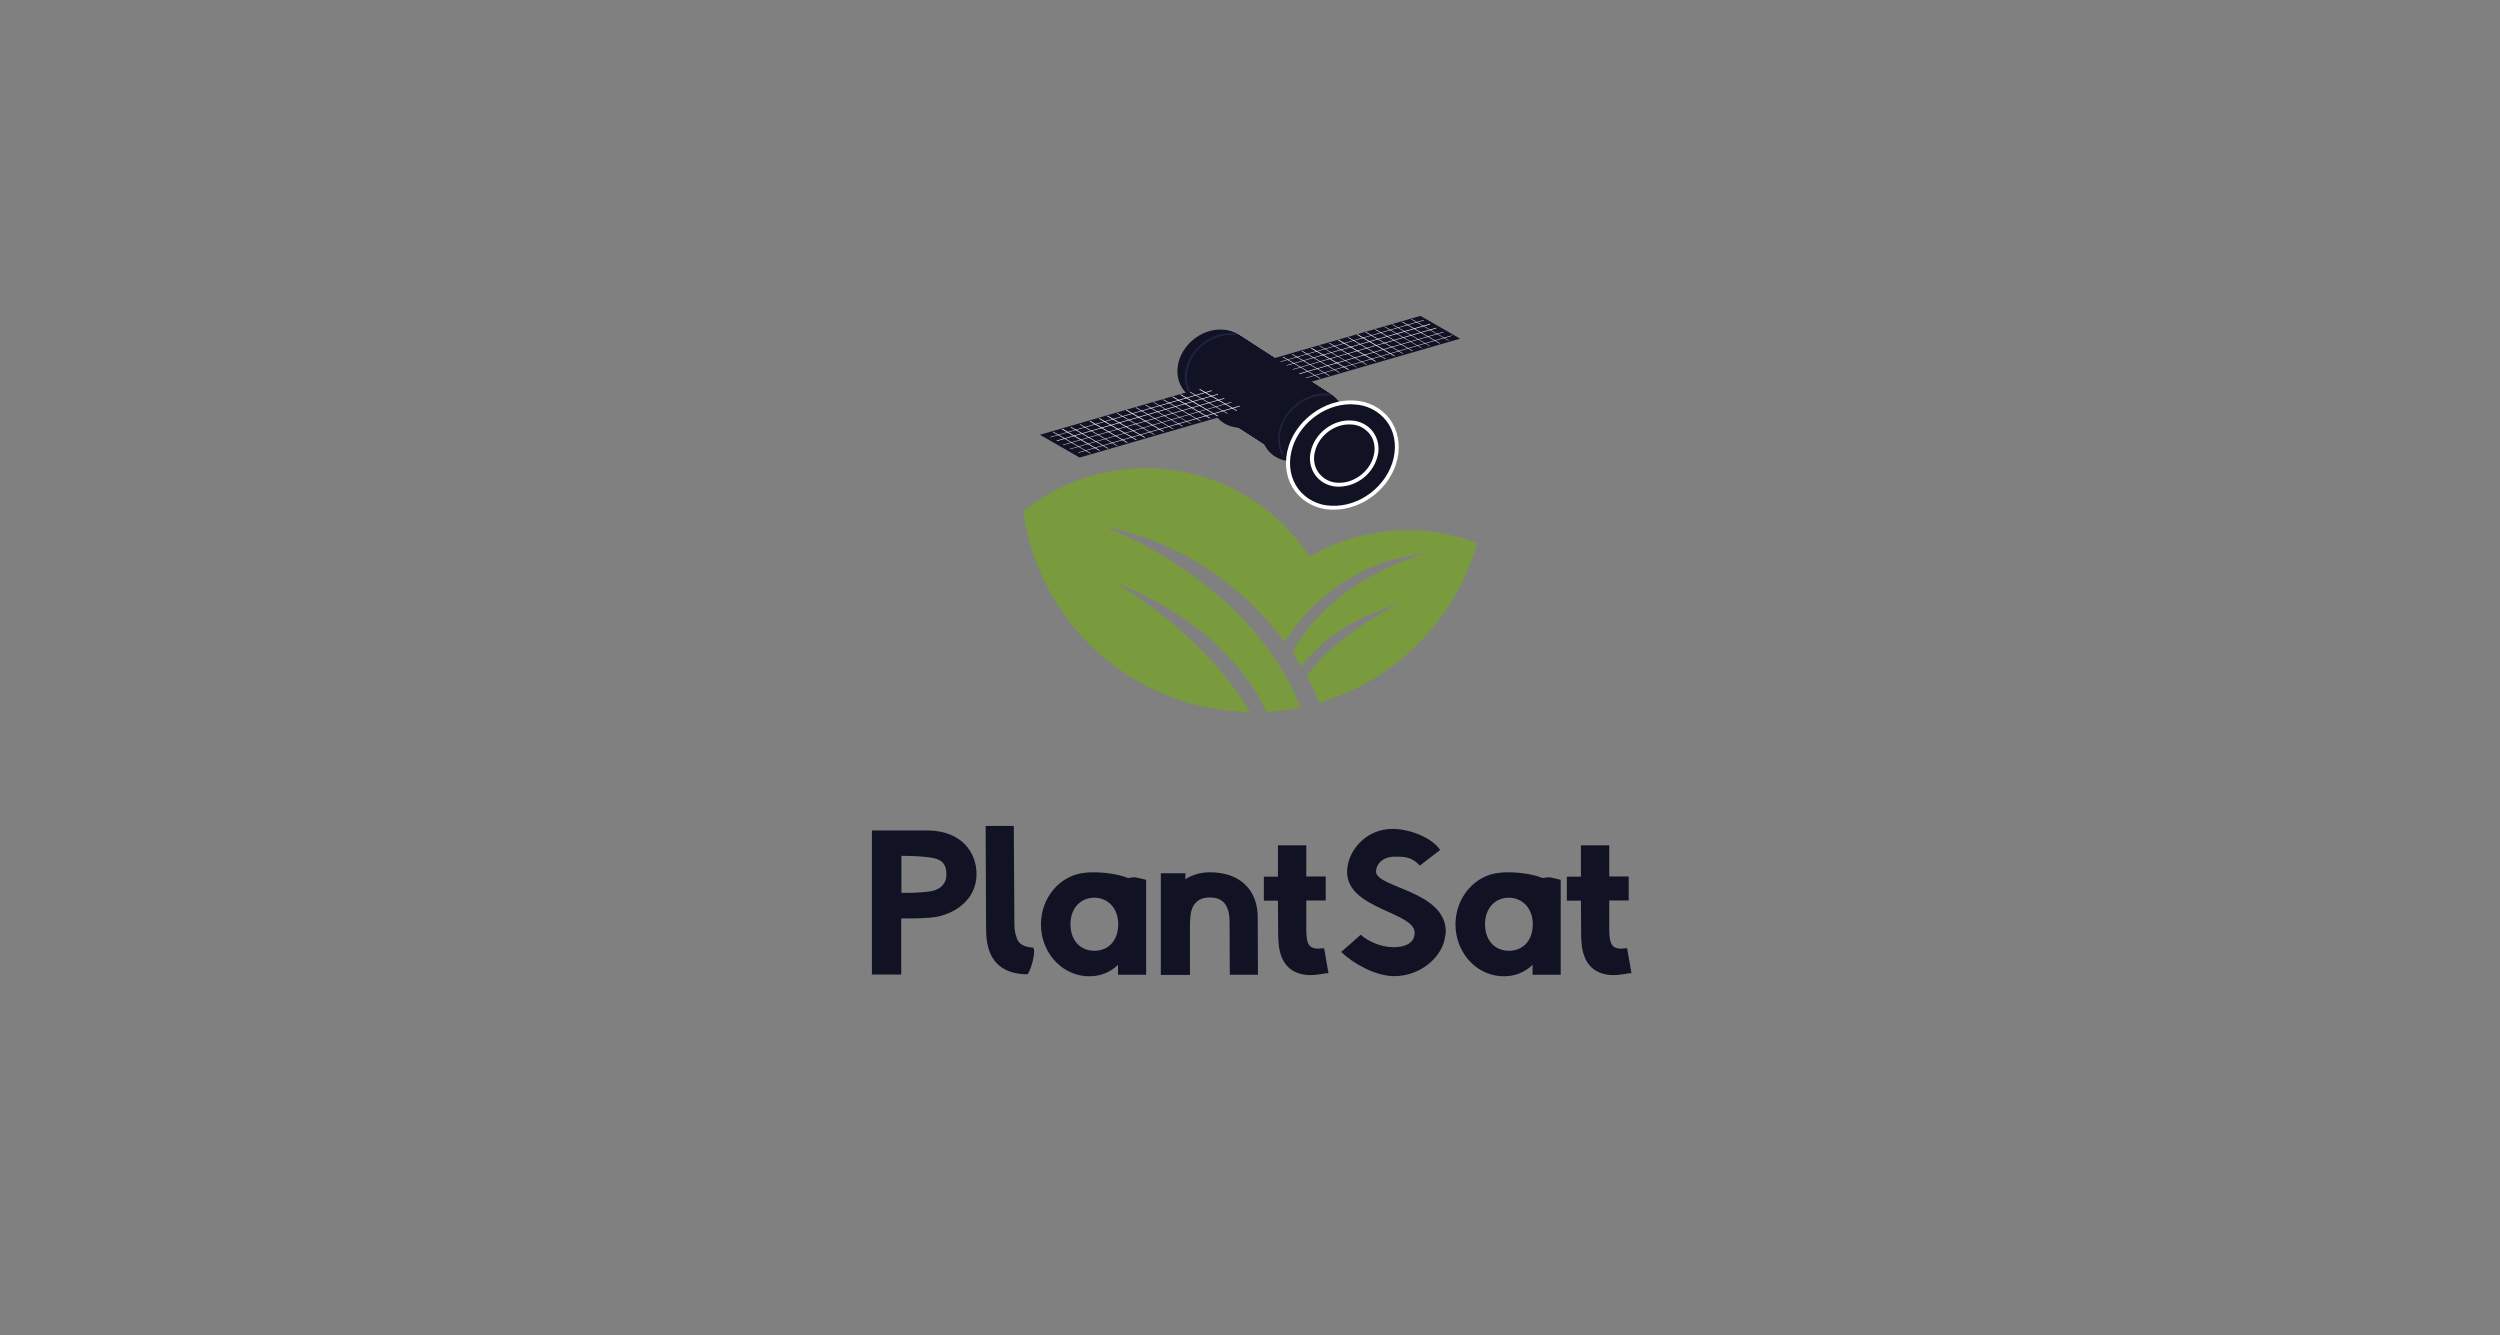 <?xml version="1.0" encoding="utf-8"?>
<!-- Generator: Adobe Illustrator 24.3.0, SVG Export Plug-In . SVG Version: 6.00 Build 0)  -->
<svg version="1.1" id="Layer_1" xmlns="http://www.w3.org/2000/svg" xmlns:xlink="http://www.w3.org/1999/xlink" x="0px" y="0px"
	 viewBox="0 0 1261.6 673.8" style="enable-background:new 0 0 1261.6 673.8;" xml:space="preserve">
<rect x="0" y="0" width="1261.6" height="673.8" fill="#808080" stroke="none"/>
<style type="text/css">
	.st0{fill:#799B3D;}
	.st1{fill:#111224;}
	.st2{fill:#FFFFFF;}
	.st3{fill:#1E233F;}
	.st4{enable-background:new    ;}
</style>
<path class="st0" d="M657.1,356.6l-0.3,0.1L657.1,356.6z"/>
<path class="st0" d="M710.3,267.6c-17.4,0-34.5,4.6-49.5,13.3c-30-45.7-91.3-58.4-136.9-28.4c-2.6,1.7-5.1,3.5-7.5,5.4
	c7.8,57.5,56.5,100.6,114.5,101.4c-24.8-41.3-69-65.7-69-65.7c61.3,23.7,76.9,65,77.1,65.6c5.8-0.3,11.6-1,17.3-2.2
	c-25.3-64.8-99.7-91.5-99.7-91.5c45.9,9,75.3,36.4,91.8,58.4c6.5-11.1,29.4-40.6,71.1-44.6c0,0-47.3,11.9-67.2,50.1
	c1.7,2.4,3.2,4.8,4.5,7c5.7-7.9,20.2-23.5,49.5-31.6c0,0-28.6,12.4-46.8,36.2c4.5,8,6.3,13.4,5.9,13.7c38.8-11.3,69-41.8,80-80.6
	C734.1,269.7,722.2,267.5,710.3,267.6z"/>
<polygon class="st1" points="651.8,195.5 736.8,170.9 716.8,159.4 631.8,184 "/>
<path class="st2" d="M651.2,193.1c-0.1,0-0.1-0.1-0.1-0.1c0-0.1,0.1-0.1,0.1-0.1l81.3-23.6c0.1,0,0.1,0,0.2,0.1c0,0.1,0,0.1-0.1,0.1
	c0,0,0,0,0,0L651.2,193.1L651.2,193.1z"/>
<path class="st2" d="M647,191.3c-0.1,0-0.1,0-0.1-0.1c0-0.1,0-0.1,0-0.2c0,0,0.1,0,0.1,0l81.3-23.5c0.1,0,0.1,0,0.2,0.1
	c0,0.1,0,0.1-0.1,0.1c0,0,0,0,0,0L647,191.3L647,191.3z"/>
<path class="st2" d="M643.5,189.1c-0.1,0-0.1,0-0.1-0.1c0-0.1,0-0.1,0.1-0.1c0,0,0,0,0,0l81.3-23.5c0.1,0,0.1,0,0.1,0.1c0,0,0,0,0,0
	c0,0.1,0,0.1-0.1,0.2c0,0,0,0,0,0L643.5,189.1L643.5,189.1z"/>
<path class="st2" d="M640.3,187.1c-0.1,0-0.1,0-0.1-0.1c0-0.1,0-0.1,0.1-0.1c0,0,0,0,0,0l81.3-23.5c0.1,0,0.1,0,0.2,0.1
	c0,0.1,0,0.1-0.1,0.2L640.3,187.1L640.3,187.1z"/>
<path class="st2" d="M637.1,185.3c-0.1,0-0.1,0-0.1-0.1c0-0.1,0-0.1,0.1-0.1c0,0,0,0,0,0l81.3-23.6c0.1,0,0.1,0,0.2,0.1
	c0,0.1,0,0.1-0.1,0.1c0,0,0,0,0,0L637.1,185.3L637.1,185.3z"/>
<path class="st2" d="M731.1,172C731.1,172,731.1,172,731.1,172l-18.8-10.8c-0.1,0-0.1-0.1,0-0.2c0,0,0.1,0,0.1,0l18.7,10.8
	c0.1,0,0.1,0.1,0,0.2C731.2,172,731.2,172,731.1,172z"/>
<path class="st2" d="M726.5,173.4L726.5,173.4l-18.8-10.8c-0.1,0-0.1-0.1,0-0.2c0-0.1,0.1-0.1,0.2,0l18.7,10.8
	C726.6,173.2,726.6,173.3,726.5,173.4C726.5,173.3,726.5,173.3,726.5,173.4C726.5,173.4,726.5,173.4,726.5,173.4z"/>
<path class="st2" d="M721.5,174.7L721.5,174.7l-18.8-10.8c-0.1,0-0.1-0.1,0-0.2c0,0,0.1,0,0.1,0l18.7,10.8
	C721.6,174.5,721.6,174.6,721.5,174.7C721.6,174.7,721.5,174.7,721.5,174.7z"/>
<path class="st2" d="M717.5,175.8L717.5,175.8L698.7,165c-0.1,0-0.1-0.1,0-0.2c0,0,0.1,0,0.1,0l18.7,10.8c0.1,0,0.1,0.1,0,0.2
	C717.6,175.8,717.5,175.8,717.5,175.8z"/>
<path class="st2" d="M712.8,177.2L712.8,177.2L694,166.4c0,0,0-0.1,0-0.2c0.1,0,0.1,0,0.2,0l18.7,10.8
	C712.9,177,712.9,177.1,712.8,177.2C712.9,177.2,712.9,177.2,712.8,177.2C712.9,177.2,712.8,177.2,712.8,177.2z"/>
<path class="st2" d="M707.9,178.5L707.9,178.5l-18.8-10.8c0,0,0-0.1,0-0.2c0,0,0.1,0,0.2,0l18.7,10.8
	C708,178.4,708,178.5,707.9,178.5C707.9,178.5,707.9,178.5,707.9,178.5z"/>
<path class="st2" d="M703.7,179.8C703.7,179.8,703.7,179.8,703.7,179.8L684.9,169c-0.1,0-0.1-0.1-0.1-0.2c0-0.1,0.1-0.1,0.2-0.1
	c0,0,0,0,0.1,0l18.7,10.8C703.8,179.6,703.8,179.7,703.7,179.8C703.8,179.7,703.8,179.7,703.7,179.8
	C703.8,179.7,703.7,179.8,703.7,179.8z"/>
<path class="st2" d="M699.1,181.2L699.1,181.2l-18.8-10.8c0,0,0-0.1,0-0.2c0.1,0,0.1,0,0.2,0l18.7,10.8c0,0,0,0.1,0,0.2c0,0,0,0,0,0
	C699.1,181.2,699.1,181.2,699.1,181.2z"/>
<path class="st2" d="M694.1,182.5L694.1,182.5l-18.8-10.8c-0.1,0-0.1-0.1,0-0.2c0-0.1,0.1-0.1,0.2-0.1l18.7,10.8
	c0.1,0,0.1,0.1,0,0.2C694.2,182.5,694.2,182.5,694.1,182.5z"/>
<path class="st2" d="M689.6,184.1L689.6,184.1l-18.8-10.8c0,0,0-0.1,0-0.2c0,0,0.1,0,0.2,0c0,0,0,0,0,0l18.7,10.8c0,0,0,0.1,0,0.2
	c0,0,0,0,0,0C689.7,184.1,689.6,184.1,689.6,184.1z"/>
<path class="st2" d="M684.6,185.4L684.6,185.4l-18.8-10.8c-0.1,0-0.1-0.1,0-0.2c0,0,0.1,0,0.1,0l18.7,10.8
	C684.7,185.3,684.7,185.3,684.6,185.4C684.7,185.4,684.7,185.4,684.6,185.4z"/>
<path class="st2" d="M680.5,186.7L680.5,186.7l-18.8-10.8c0,0,0-0.1,0-0.2c0-0.1,0.1-0.1,0.2-0.1c0,0,0,0,0,0l18.7,10.8
	c0,0,0,0.1,0,0.2C680.6,186.7,680.5,186.7,680.5,186.7z"/>
<path class="st2" d="M675.8,188.1L675.8,188.1L657,177.3c0,0,0-0.1,0-0.2c0,0,0,0,0,0c0,0,0.1,0,0.2,0l18.7,10.8
	C675.9,188,675.9,188,675.8,188.1C675.9,188.1,675.9,188.1,675.8,188.1C675.9,188.1,675.8,188.1,675.8,188.1z"/>
<path class="st2" d="M670.8,189.7L670.8,189.7L652,178.9c0,0,0-0.1,0-0.2c0,0,0,0,0,0c0,0,0.1,0,0.2,0l18.7,10.8
	C670.9,189.6,670.9,189.7,670.8,189.7C670.9,189.7,670.9,189.7,670.8,189.7C670.9,189.7,670.9,189.7,670.8,189.7z"/>
<path class="st2" d="M666.2,191.1L666.2,191.1l-18.8-10.8c-0.1,0-0.1-0.1,0-0.2c0-0.1,0.1-0.1,0.2,0l18.7,10.8
	C666.3,191,666.3,191,666.2,191.1C666.2,191.1,666.2,191.1,666.2,191.1z"/>
<ellipse transform="matrix(0.775 -0.632 0.632 0.775 13.066 465.577)" class="st1" cx="659.7" cy="214.5" rx="19.9" ry="17"/>
<ellipse transform="matrix(0.775 -0.632 0.632 0.775 13.152 465.214)" class="st1" cx="659.3" cy="214.2" rx="19.9" ry="17"/>
<ellipse transform="matrix(0.774 -0.633 0.633 0.774 12.299 463.409)" class="st1" cx="655.2" cy="214.5" rx="19.8" ry="16.9"/>
<ellipse transform="matrix(0.775 -0.632 0.632 0.775 13.32 464.492)" class="st1" cx="658.3" cy="213.6" rx="19.9" ry="17"/>
<ellipse transform="matrix(0.775 -0.632 0.632 0.775 13.402 464.132)" class="st1" cx="657.9" cy="213.3" rx="19.9" ry="17"/>
<ellipse transform="matrix(0.775 -0.632 0.632 0.775 13.487 463.769)" class="st1" cx="657.4" cy="213" rx="19.9" ry="17"/>
<ellipse transform="matrix(0.775 -0.632 0.632 0.775 13.576 463.407)" class="st1" cx="656.9" cy="212.7" rx="19.9" ry="17"/>
<ellipse transform="matrix(0.775 -0.632 0.632 0.775 13.662 463.045)" class="st1" cx="656.5" cy="212.4" rx="19.9" ry="17"/>
<ellipse transform="matrix(0.775 -0.632 0.632 0.775 13.741 462.678)" class="st1" cx="656" cy="212.1" rx="19.9" ry="17"/>
<ellipse transform="matrix(0.775 -0.632 0.632 0.775 13.829 462.322)" class="st1" cx="655.6" cy="211.8" rx="19.9" ry="17"/>
<ellipse transform="matrix(0.775 -0.632 0.632 0.775 13.909 461.956)" class="st1" cx="655.1" cy="211.5" rx="19.9" ry="17"/>
<ellipse transform="matrix(0.775 -0.632 0.632 0.775 13.997 461.599)" class="st1" cx="654.6" cy="211.2" rx="19.9" ry="17"/>
<ellipse transform="matrix(0.775 -0.632 0.632 0.775 14.083 461.231)" class="st1" cx="654.1" cy="210.9" rx="19.9" ry="17"/>
<ellipse transform="matrix(0.775 -0.632 0.632 0.775 14.171 460.875)" class="st1" cx="653.7" cy="210.6" rx="19.9" ry="17"/>
<ellipse transform="matrix(0.775 -0.632 0.632 0.775 14.251 460.509)" class="st1" cx="653.2" cy="210.3" rx="19.9" ry="17"/>
<ellipse transform="matrix(0.775 -0.632 0.632 0.775 14.339 460.152)" class="st1" cx="652.8" cy="210" rx="19.9" ry="17"/>
<ellipse transform="matrix(0.775 -0.632 0.632 0.775 14.419 459.786)" class="st1" cx="652.3" cy="209.7" rx="19.9" ry="17"/>
<ellipse transform="matrix(0.775 -0.632 0.632 0.775 14.507 459.43)" class="st1" cx="651.8" cy="209.4" rx="19.9" ry="17"/>
<ellipse transform="matrix(0.775 -0.632 0.632 0.775 14.593 459.061)" class="st1" cx="651.4" cy="209.1" rx="19.9" ry="17"/>
<ellipse transform="matrix(0.775 -0.632 0.632 0.775 14.681 458.705)" class="st1" cx="650.9" cy="208.8" rx="19.9" ry="17"/>
<ellipse transform="matrix(0.775 -0.632 0.632 0.775 14.76 458.339)" class="st1" cx="650.4" cy="208.5" rx="19.9" ry="17"/>
<ellipse transform="matrix(0.775 -0.632 0.632 0.775 14.848 457.982)" class="st1" cx="650" cy="208.2" rx="19.9" ry="17"/>
<ellipse transform="matrix(0.775 -0.632 0.632 0.775 14.928 457.616)" class="st1" cx="649.5" cy="207.9" rx="19.9" ry="17"/>
<ellipse transform="matrix(0.775 -0.632 0.632 0.775 15.016 457.26)" class="st1" cx="649" cy="207.6" rx="19.9" ry="17"/>
<ellipse transform="matrix(0.775 -0.632 0.632 0.775 15.102 456.891)" class="st1" cx="648.6" cy="207.3" rx="19.9" ry="17"/>
<ellipse transform="matrix(0.775 -0.632 0.632 0.775 15.19 456.535)" class="st1" cx="648.1" cy="207" rx="19.9" ry="17"/>
<ellipse transform="matrix(0.775 -0.632 0.632 0.775 15.27 456.169)" class="st1" cx="647.6" cy="206.7" rx="19.9" ry="17"/>
<ellipse transform="matrix(0.775 -0.632 0.632 0.775 15.358 455.812)" class="st1" cx="647.2" cy="206.4" rx="19.9" ry="17"/>
<ellipse transform="matrix(0.775 -0.632 0.632 0.775 15.438 455.446)" class="st1" cx="646.7" cy="206.1" rx="19.9" ry="17"/>
<ellipse transform="matrix(0.775 -0.632 0.632 0.775 15.526 455.09)" class="st1" cx="646.3" cy="205.8" rx="19.9" ry="17"/>
<ellipse transform="matrix(0.775 -0.632 0.632 0.775 15.612 454.721)" class="st1" cx="645.8" cy="205.5" rx="19.9" ry="17"/>
<ellipse transform="matrix(0.775 -0.632 0.632 0.775 15.7 454.365)" class="st1" cx="645.3" cy="205.2" rx="19.9" ry="17"/>
<ellipse transform="matrix(0.775 -0.632 0.632 0.775 15.78 453.999)" class="st1" cx="644.9" cy="204.9" rx="19.9" ry="17"/>
<ellipse transform="matrix(0.775 -0.632 0.632 0.775 15.867 453.642)" class="st1" cx="644.4" cy="204.6" rx="19.9" ry="17"/>
<ellipse transform="matrix(0.775 -0.632 0.632 0.775 15.947 453.276)" class="st1" cx="643.9" cy="204.3" rx="19.9" ry="17"/>
<ellipse transform="matrix(0.775 -0.632 0.632 0.775 16.035 452.92)" class="st1" cx="643.5" cy="204" rx="19.9" ry="17"/>
<ellipse transform="matrix(0.775 -0.632 0.632 0.775 16.121 452.551)" class="st1" cx="643" cy="203.7" rx="19.9" ry="17"/>
<ellipse transform="matrix(0.775 -0.632 0.632 0.775 16.209 452.195)" class="st1" cx="642.5" cy="203.4" rx="19.9" ry="17"/>
<ellipse transform="matrix(0.775 -0.632 0.632 0.775 16.289 451.829)" class="st1" cx="642.1" cy="203.1" rx="19.9" ry="17"/>
<ellipse transform="matrix(0.775 -0.632 0.632 0.775 16.377 451.473)" class="st1" cx="641.6" cy="202.8" rx="19.9" ry="17"/>
<ellipse transform="matrix(0.775 -0.632 0.632 0.775 16.457 451.106)" class="st1" cx="641.1" cy="202.5" rx="19.9" ry="17"/>
<ellipse transform="matrix(0.775 -0.632 0.632 0.775 16.542 450.744)" class="st1" cx="640.7" cy="202.2" rx="19.9" ry="17"/>
<ellipse transform="matrix(0.775 -0.632 0.632 0.775 16.631 450.382)" class="st1" cx="640.2" cy="201.9" rx="19.9" ry="17"/>
<ellipse transform="matrix(0.775 -0.632 0.632 0.775 16.716 450.019)" class="st1" cx="639.7" cy="201.6" rx="19.9" ry="17"/>
<ellipse transform="matrix(0.775 -0.632 0.632 0.775 16.799 449.659)" class="st1" cx="639.3" cy="201.3" rx="19.9" ry="17"/>
<ellipse transform="matrix(0.775 -0.632 0.632 0.775 16.884 449.296)" class="st1" cx="638.8" cy="201" rx="19.9" ry="17"/>
<ellipse transform="matrix(0.775 -0.632 0.632 0.775 16.966 448.937)" class="st1" cx="638.3" cy="200.7" rx="19.9" ry="17"/>
<ellipse transform="matrix(0.775 -0.632 0.632 0.775 17.052 448.574)" class="st1" cx="637.9" cy="200.4" rx="19.9" ry="17"/>
<ellipse transform="matrix(0.775 -0.632 0.632 0.775 17.14 448.212)" class="st1" cx="637.4" cy="200.1" rx="19.9" ry="17"/>
<ellipse transform="matrix(0.775 -0.632 0.632 0.775 17.226 447.849)" class="st1" cx="636.9" cy="199.8" rx="19.9" ry="17"/>
<ellipse transform="matrix(0.775 -0.632 0.632 0.775 17.308 447.489)" class="st1" cx="636.5" cy="199.5" rx="19.9" ry="17"/>
<ellipse transform="matrix(0.775 -0.632 0.632 0.775 17.394 447.127)" class="st1" cx="636" cy="199.2" rx="19.9" ry="17"/>
<ellipse transform="matrix(0.775 -0.632 0.632 0.775 17.476 446.767)" class="st1" cx="635.6" cy="198.9" rx="19.9" ry="17"/>
<ellipse transform="matrix(0.775 -0.632 0.632 0.775 17.561 446.404)" class="st1" cx="635.1" cy="198.6" rx="19.9" ry="17"/>
<ellipse transform="matrix(0.775 -0.632 0.632 0.775 17.65 446.042)" class="st1" cx="634.6" cy="198.3" rx="19.9" ry="17"/>
<ellipse transform="matrix(0.775 -0.632 0.632 0.775 17.735 445.679)" class="st1" cx="634.2" cy="198" rx="19.9" ry="17"/>
<ellipse transform="matrix(0.775 -0.632 0.632 0.775 17.818 445.319)" class="st1" cx="633.7" cy="197.7" rx="19.9" ry="17"/>
<ellipse transform="matrix(0.775 -0.632 0.632 0.775 17.903 444.957)" class="st1" cx="633.2" cy="197.4" rx="19.9" ry="17"/>
<ellipse transform="matrix(0.774 -0.633 0.633 0.774 17.074 443.224)" class="st1" cx="629.4" cy="197.7" rx="19.8" ry="16.9"/>
<ellipse transform="matrix(0.775 -0.632 0.632 0.775 18.067 444.24)" class="st1" cx="632.3" cy="196.8" rx="19.9" ry="17"/>
<ellipse transform="matrix(0.775 -0.632 0.632 0.775 18.156 443.878)" class="st1" cx="631.8" cy="196.5" rx="19.9" ry="17"/>
<ellipse transform="matrix(0.775 -0.632 0.632 0.775 18.242 443.515)" class="st1" cx="631.4" cy="196.2" rx="19.9" ry="17"/>
<ellipse transform="matrix(0.775 -0.632 0.632 0.775 18.324 443.155)" class="st1" cx="630.9" cy="195.9" rx="19.9" ry="17"/>
<ellipse transform="matrix(0.775 -0.632 0.632 0.775 18.409 442.793)" class="st1" cx="630.4" cy="195.6" rx="19.9" ry="17"/>
<ellipse transform="matrix(0.775 -0.632 0.632 0.775 18.491 442.433)" class="st1" cx="630" cy="195.3" rx="19.9" ry="17"/>
<ellipse transform="matrix(0.775 -0.632 0.632 0.775 18.577 442.07)" class="st1" cx="629.5" cy="195" rx="19.9" ry="17"/>
<ellipse transform="matrix(0.775 -0.632 0.632 0.775 18.666 441.708)" class="st1" cx="629" cy="194.7" rx="19.9" ry="17"/>
<ellipse transform="matrix(0.775 -0.632 0.632 0.775 18.751 441.345)" class="st1" cx="628.6" cy="194.4" rx="19.9" ry="17"/>
<ellipse transform="matrix(0.775 -0.632 0.632 0.775 18.833 440.985)" class="st1" cx="628.1" cy="194.1" rx="19.9" ry="17"/>
<ellipse transform="matrix(0.775 -0.632 0.632 0.775 18.919 440.623)" class="st1" cx="627.7" cy="193.8" rx="19.9" ry="17"/>
<ellipse transform="matrix(0.775 -0.632 0.632 0.775 19.001 440.263)" class="st1" cx="627.2" cy="193.5" rx="19.9" ry="17"/>
<ellipse transform="matrix(0.774 -0.633 0.633 0.774 18.181 438.545)" class="st1" cx="623.4" cy="193.8" rx="19.8" ry="16.9"/>
<ellipse transform="matrix(0.775 -0.632 0.632 0.775 19.173 439.532)" class="st1" cx="626.2" cy="192.9" rx="19.9" ry="17"/>
<ellipse transform="matrix(0.775 -0.632 0.632 0.775 19.261 439.175)" class="st1" cx="625.8" cy="192.6" rx="19.9" ry="17"/>
<ellipse transform="matrix(0.775 -0.632 0.632 0.775 19.34 438.809)" class="st1" cx="625.3" cy="192.3" rx="19.9" ry="17"/>
<ellipse transform="matrix(0.775 -0.632 0.632 0.775 19.428 438.453)" class="st1" cx="624.9" cy="192" rx="19.9" ry="17"/>
<ellipse transform="matrix(0.775 -0.632 0.632 0.775 19.508 438.087)" class="st1" cx="624.4" cy="191.7" rx="19.9" ry="17"/>
<ellipse transform="matrix(0.775 -0.632 0.632 0.775 19.596 437.73)" class="st1" cx="623.9" cy="191.4" rx="19.9" ry="17"/>
<ellipse transform="matrix(0.775 -0.632 0.632 0.775 19.676 437.364)" class="st1" cx="623.5" cy="191.1" rx="19.9" ry="17"/>
<ellipse transform="matrix(0.775 -0.632 0.632 0.775 19.77 437.006)" class="st1" cx="623" cy="190.8" rx="19.9" ry="17"/>
<ellipse transform="matrix(0.775 -0.632 0.632 0.775 19.85 436.639)" class="st1" cx="622.5" cy="190.5" rx="19.9" ry="17"/>
<ellipse transform="matrix(0.775 -0.632 0.632 0.775 19.938 436.283)" class="st1" cx="622.1" cy="190.2" rx="19.9" ry="17"/>
<ellipse transform="matrix(0.775 -0.632 0.632 0.775 20.018 435.917)" class="st1" cx="621.6" cy="189.9" rx="19.9" ry="17"/>
<ellipse transform="matrix(0.775 -0.632 0.632 0.775 20.106 435.56)" class="st1" cx="621.1" cy="189.6" rx="19.9" ry="17"/>
<ellipse transform="matrix(0.775 -0.632 0.632 0.775 20.186 435.194)" class="st1" cx="620.7" cy="189.3" rx="19.9" ry="17"/>
<ellipse transform="matrix(0.775 -0.632 0.632 0.775 20.28 434.836)" class="st1" cx="620.2" cy="189" rx="19.9" ry="17"/>
<ellipse transform="matrix(0.775 -0.632 0.632 0.775 20.36 434.469)" class="st1" cx="619.7" cy="188.7" rx="19.9" ry="17"/>
<ellipse transform="matrix(0.775 -0.632 0.632 0.775 20.447 434.113)" class="st1" cx="619.3" cy="188.4" rx="19.9" ry="17"/>
<ellipse transform="matrix(0.775 -0.632 0.632 0.775 20.527 433.747)" class="st1" cx="618.8" cy="188.1" rx="19.9" ry="17"/>
<ellipse transform="matrix(0.775 -0.632 0.632 0.775 20.615 433.391)" class="st1" cx="618.4" cy="187.8" rx="19.9" ry="17"/>
<ellipse transform="matrix(0.775 -0.632 0.632 0.775 20.695 433.024)" class="st1" cx="617.9" cy="187.5" rx="19.9" ry="17"/>
<ellipse transform="matrix(0.775 -0.632 0.632 0.775 20.789 432.666)" class="st1" cx="617.4" cy="187.2" rx="19.9" ry="17"/>
<ellipse transform="matrix(0.775 -0.632 0.632 0.775 20.869 432.3)" class="st1" cx="617" cy="186.9" rx="19.9" ry="17"/>
<ellipse transform="matrix(0.775 -0.632 0.632 0.775 20.957 431.943)" class="st1" cx="616.5" cy="186.6" rx="19.9" ry="17"/>
<ellipse transform="matrix(0.775 -0.632 0.632 0.775 21.037 431.577)" class="st1" cx="616" cy="186.3" rx="19.9" ry="17"/>
<ellipse transform="matrix(0.775 -0.632 0.632 0.775 21.125 431.221)" class="st1" cx="615.6" cy="186" rx="19.9" ry="17"/>
<ellipse transform="matrix(0.775 -0.632 0.632 0.775 21.205 430.855)" class="st1" cx="615.1" cy="185.7" rx="19.9" ry="17"/>
<ellipse transform="matrix(0.775 -0.632 0.632 0.775 21.299 430.496)" class="st1" cx="614.6" cy="185.4" rx="19.9" ry="17"/>
<ellipse transform="matrix(0.775 -0.632 0.632 0.775 21.379 430.13)" class="st1" cx="614.2" cy="185.1" rx="19.9" ry="17"/>
<ellipse transform="matrix(0.775 -0.632 0.632 0.775 21.466 429.773)" class="st1" cx="613.7" cy="184.8" rx="19.9" ry="17"/>
<ellipse transform="matrix(0.775 -0.632 0.632 0.775 21.546 429.407)" class="st1" cx="613.2" cy="184.5" rx="19.9" ry="17"/>
<ellipse transform="matrix(0.775 -0.632 0.632 0.775 21.634 429.051)" class="st1" cx="612.8" cy="184.2" rx="19.9" ry="17"/>
<ellipse transform="matrix(0.775 -0.632 0.632 0.775 7.471 480.187)" class="st1" cx="677.4" cy="229.6" rx="29.1" ry="24.8"/>
<path class="st2" d="M673.2,257.2c-0.6,0-1.2,0-1.7,0c-7-0.3-13.6-3.6-17.9-9.2c-4.2-5.6-5.6-12.8-4-20.2l0,0
	c3.3-15.1,18.5-26.6,33.7-25.7c7,0.3,13.6,3.6,17.9,9.2c4.2,5.6,5.6,12.8,4,20.2C702,246,687.9,257.2,673.2,257.2z M681.6,204
	c-13.7,0-27,10.5-30,24.2l0,0c-1.5,6.9-0.2,13.4,3.6,18.6c3.9,5.1,10,8.2,16.4,8.4c14.3,0.9,28.5-9.9,31.7-24.1
	c1.5-6.9,0.3-13.5-3.6-18.6c-3.9-5.1-10-8.2-16.4-8.4C682.7,204.1,682.2,204,681.6,204L681.6,204z"/>
<path class="st3" d="M647.2,229.7c-0.2,0-0.4-0.1-0.4-0.3c-1.8-3.8-2.3-8-1.3-12.1c2.4-11,13.5-19.4,24.5-18.7
	c0.5,0,0.9,0.1,1.3,0.1c0.3,0,0.5,0.3,0.4,0.6s-0.3,0.5-0.6,0.4c-0.4-0.1-0.8-0.1-1.3-0.1c-10.6-0.6-21.2,7.4-23.5,17.9
	c-0.9,3.8-0.5,7.9,1.2,11.4c0.1,0.2,0,0.5-0.2,0.7C647.3,229.7,647.2,229.7,647.2,229.7z"/>
<path class="st3" d="M600.1,198.1c-0.2,0-0.4-0.1-0.5-0.3c-1.7-3.6-2.2-7.7-1.2-11.6c2.3-10.6,13-18.7,23.7-18
	c0.4,0,0.8,0.1,1.3,0.1c0.3,0,0.5,0.3,0.4,0.5c0,0,0,0,0,0c0,0.3-0.3,0.5-0.6,0.4c-0.4-0.1-0.8-0.1-1.2-0.1
	c-10.2-0.6-20.4,7.1-22.6,17.2c-0.9,3.7-0.5,7.6,1.2,11c0.1,0.2,0,0.5-0.2,0.7c0,0,0,0,0,0C600.2,198.1,600.1,198.1,600.1,198.1z"/>
<polygon class="st1" points="544.8,230.9 629.8,206.3 609.7,194.8 524.8,219.4 "/>
<path class="st2" d="M544.2,228.5c-0.1,0-0.1,0-0.1-0.1c0-0.1,0-0.1,0.1-0.1c0,0,0,0,0,0l81.3-23.5c0.1,0,0.1,0,0.2,0.1c0,0,0,0,0,0
	c0,0.1,0,0.1-0.1,0.2L544.2,228.5L544.2,228.5z"/>
<path class="st2" d="M540,226.7c-0.1,0-0.1,0-0.1-0.1c0-0.1,0-0.1,0.1-0.1c0,0,0,0,0,0l81.3-23.6c0.1,0,0.1,0,0.2,0.1
	c0,0.1,0,0.1-0.1,0.1c0,0,0,0,0,0L540,226.7z"/>
<path class="st2" d="M536.5,224.6c-0.1,0-0.1,0-0.1-0.1c0-0.1,0-0.1,0.1-0.1c0,0,0,0,0,0l81.3-23.5c0.1,0,0.1,0,0.1,0.1c0,0,0,0,0,0
	c0,0.1,0,0.1-0.1,0.2c0,0,0,0,0,0L536.5,224.6L536.5,224.6z"/>
<path class="st2" d="M533.3,222.6c-0.1,0-0.1,0-0.1-0.1c0-0.1,0-0.1,0.1-0.2l81.3-23.5c0.1,0,0.1,0,0.1,0.1c0,0,0,0,0,0
	c0,0.1,0,0.1-0.1,0.2L533.3,222.6L533.3,222.6z"/>
<path class="st2" d="M530.1,220.7c-0.1,0-0.1,0-0.1-0.1c0-0.1,0-0.1,0.1-0.1c0,0,0,0,0,0l81.3-23.5c0.1,0,0.1,0,0.2,0.1c0,0,0,0,0,0
	c0,0.1,0,0.1-0.1,0.2L530.1,220.7L530.1,220.7z"/>
<path class="st2" d="M624.1,207.4L624.1,207.4l-18.8-10.8c0,0,0-0.1,0-0.2c0-0.1,0.1-0.1,0.2-0.1l18.7,10.8c0,0,0,0.1,0,0.2
	C624.2,207.3,624.2,207.3,624.1,207.4C624.2,207.4,624.1,207.4,624.1,207.4z"/>
<path class="st2" d="M619.4,208.8L619.4,208.8L600.6,198c-0.1,0-0.1-0.1,0-0.2c0-0.1,0.1-0.1,0.2,0l0,0l18.7,10.8
	C619.5,208.6,619.5,208.7,619.4,208.8C619.5,208.7,619.5,208.7,619.4,208.8C619.5,208.8,619.5,208.8,619.4,208.8z"/>
<path class="st2" d="M614.5,210.1L614.5,210.1l-18.8-10.8c-0.1,0-0.1-0.1,0-0.2c0-0.1,0.1-0.1,0.2-0.1l18.7,10.8
	c0.1,0,0.1,0.1,0,0.2C614.6,210.1,614.5,210.1,614.5,210.1z"/>
<path class="st2" d="M610.5,211.2L610.5,211.2l-18.8-10.8c0,0,0-0.1,0-0.2c0-0.1,0.1-0.1,0.2-0.1l18.7,10.8
	C610.6,211,610.6,211.1,610.5,211.2C610.5,211.2,610.5,211.2,610.5,211.2C610.5,211.2,610.5,211.2,610.5,211.2z"/>
<path class="st2" d="M605.8,212.6L605.8,212.6L587,201.8c0,0,0-0.1,0-0.2c0.1,0,0.1,0,0.2,0l18.7,10.8
	C606,212.5,606,212.5,605.8,212.6C605.9,212.6,605.8,212.6,605.8,212.6z"/>
<path class="st2" d="M600.9,213.9L600.9,213.9l-18.8-10.8c-0.1,0-0.1-0.1,0-0.2c0,0,0.1,0,0.1,0l18.7,10.8c0.1,0,0.1,0.1,0,0.2
	C600.9,213.9,600.9,213.9,600.9,213.9z"/>
<path class="st2" d="M596.7,215.2L596.7,215.2l-18.8-10.8c0,0,0-0.1,0-0.2c0,0,0.1,0,0.2,0l18.7,10.8
	C596.8,215,596.8,215.1,596.7,215.2C596.8,215.2,596.8,215.2,596.7,215.2C596.7,215.2,596.7,215.2,596.7,215.2z"/>
<path class="st2" d="M592,216.6L592,216.6l-18.8-10.8c-0.1,0-0.1-0.1,0-0.2c0-0.1,0.1-0.1,0.2,0l0,0l18.7,10.8c0,0,0,0.1,0,0.2
	C592.1,216.5,592.1,216.5,592,216.6C592.1,216.6,592,216.6,592,216.6z"/>
<path class="st2" d="M587.1,217.9L587.1,217.9l-18.8-10.8c0,0,0-0.1,0-0.2c0-0.1,0.1-0.1,0.2-0.1l18.7,10.8c0.1,0,0.1,0.1,0,0.2
	C587.2,217.9,587.2,217.9,587.1,217.9z"/>
<path class="st2" d="M582.6,219.5L582.6,219.5l-18.8-10.8c-0.1,0-0.1-0.1,0-0.2c0-0.1,0.1-0.1,0.2,0l18.7,10.8
	C582.7,219.3,582.7,219.4,582.6,219.5C582.6,219.5,582.6,219.5,582.6,219.5C582.6,219.5,582.6,219.5,582.6,219.5z"/>
<path class="st2" d="M577.6,220.9L577.6,220.9l-18.8-10.8c-0.1,0-0.1-0.1,0-0.2c0-0.1,0.1-0.1,0.2-0.1l18.7,10.8
	c0.1,0,0.1,0.1,0,0.2C577.7,220.8,577.7,220.9,577.6,220.9z"/>
<path class="st2" d="M573.4,222.1C573.4,222.1,573.4,222.1,573.4,222.1l-18.8-10.8c0,0,0-0.1,0-0.2c0-0.1,0.1-0.1,0.2-0.1
	c0,0,0,0,0,0l18.7,10.8c0,0,0,0.1,0,0.2c0,0,0,0,0,0C573.5,222.1,573.5,222.1,573.4,222.1z"/>
<path class="st2" d="M568.8,223.5L568.8,223.5L550,212.7c0,0,0-0.1,0-0.2c0,0,0,0,0,0c0-0.1,0.1-0.1,0.2-0.1l18.7,10.8
	C568.9,223.3,568.9,223.4,568.8,223.5C568.9,223.5,568.8,223.5,568.8,223.5z"/>
<path class="st2" d="M563.8,225.1L563.8,225.1L545,214.3c-0.1,0-0.1-0.1,0-0.2c0-0.1,0.1-0.1,0.2,0l0,0l18.7,10.8
	C563.9,224.9,563.9,225,563.8,225.1C563.9,225.1,563.9,225.1,563.8,225.1C563.9,225.1,563.8,225.1,563.8,225.1z"/>
<path class="st2" d="M559.2,226.5L559.2,226.5l-18.8-10.8c0,0,0-0.1,0-0.2c0-0.1,0.1-0.1,0.1-0.1c0,0,0,0,0,0l18.7,10.8
	c0,0,0,0.1,0,0.2C559.2,226.5,559.2,226.5,559.2,226.5z"/>
<path class="st2" d="M554.8,227.5L554.8,227.5L536,216.7c-0.1,0-0.1-0.1-0.1-0.2c0-0.1,0.1-0.1,0.2-0.1c0,0,0,0,0.1,0l18.7,10.8
	C554.9,227.3,554.9,227.4,554.8,227.5C554.8,227.5,554.8,227.5,554.8,227.5z"/>
<path class="st2" d="M550.2,228.9L550.2,228.9l-18.8-10.8c0,0,0-0.1,0-0.2c0.1,0,0.1,0,0.2,0l18.7,10.8c0,0,0,0.1,0,0.2c0,0,0,0,0,0
	C550.3,228.9,550.2,228.9,550.2,228.9z"/>
<ellipse transform="matrix(0.775 -0.632 0.632 0.775 8.132 480.584)" class="st1" cx="678.3" cy="228.9" rx="17.2" ry="14.7"/>
<path class="st2" d="M675.8,245.6c-0.3,0-0.7,0-1,0c-4.3-0.2-8.3-2.2-10.9-5.6c-2.6-3.5-3.5-8-2.4-12.3l0,0
	c2-9.1,11.2-16.1,20.4-15.5c4.3,0.2,8.3,2.2,10.9,5.6c2.6,3.5,3.5,8,2.4,12.3C693,239,685,245.4,675.8,245.6z M663.5,228.2
	c-0.9,3.7-0.2,7.6,2.1,10.6c2.3,2.9,5.7,4.7,9.4,4.8c8.3,0.5,16.5-5.8,18.3-14c0.9-3.7,0.2-7.6-2.1-10.6c-2.3-2.9-5.7-4.7-9.4-4.8
	C673.5,213.7,665.3,219.9,663.5,228.2L663.5,228.2z"/>
<g class="st4">
	<path class="st1" d="M468.6,419.1c16.8,0.3,24.2,11.2,24.2,22c0,13.4-11.9,21.1-23.5,22c-5.2,0.4-10.3,0.4-14.5,0.4v28.3H440v-72.7
		L468.6,419.1z M468.9,449.9c5.4-0.7,8.7-3.7,8.7-8.6c0-5.2-2.1-7.8-8.3-8.6c-4.4-0.6-9.3-0.8-14.4-0.8v18.7
		C459.5,450.6,464.5,450.5,468.9,449.9z"/>
	<path class="st1" d="M497.7,471.3c0-1.5-0.1-3-0.1-4.6l-0.2-49.9h14.2l0.3,49.5c0,2.8,0.4,5,1.1,6.7c1.1,4.6,6.3,5.1,8.4,5.2
		c1.6,1.9-1.3,11.8-2.9,13.5C504.3,491.5,498.3,483.8,497.7,471.3z"/>
	<path class="st1" d="M578.4,491.9h-14.2v-5c-4,3.8-9.2,6.2-16.4,5.7c-12.9-1.1-22.5-12.6-22.5-26.1s9.6-25,22.5-26.1
		c1-0.1,2-0.2,3.3-0.2c5.2-0.1,12.8,0.7,18.2,2.9c1.5-0.3,2.7-0.4,3.4-0.4c2,0.4,4,0.8,5.7,1.3V491.9z M552.3,479.8
		c7.1,0,11.9-5.2,12-13.1v-0.3c0-8-5.1-13.3-12-13.4c-7,0-12.1,5.3-12.1,13.4C540.2,474.5,545.1,479.8,552.3,479.8z"/>
	<path class="st1" d="M585.8,491.9v-51.2h12.4v3c3.3-2.1,7.3-3.5,12.3-3.5c15.1-0.1,24.3,8.8,24.2,23l0.1,28.7h-14.2l-0.1-26.4
		c0-8.6-3.2-12.6-10-12.6c-5.9,0-9.4,3.4-9.8,10c-0.2,1.4-0.2,3-0.2,4.7v24.4H585.8z"/>
	<path class="st1" d="M644.9,426.6h14.3v15.7h9.8v12.1h-9.8v14.1c0,1.1,0,2.1,0.1,3.1c0.2,4,1.2,6.1,3.3,6.7c2,0.8,4.2,0.2,5.6,0.2
		l2.2,12.6c-1.8-0.1-6.2,1.3-11.1,0.9c-10.9-1.2-13.8-9.3-14.2-17.7c-0.1-1.8-0.1-3.6-0.1-5.5l-0.1-14.3h-7.1v-12.1h7.1V426.6z"/>
	<path class="st1" d="M704.1,432.3c-6-0.1-9.6,3.5-9.7,7.5c0,8.3,35.2,9.6,35.2,30.4c0,0.7-0.1,1.4-0.3,2.1
		c-1.1,10.4-12.3,20.3-25.7,20.3c-9.6,0-20.9-6.5-26.8-12.2l9.9-8.7c3.1,3,9.9,6.3,16.5,6.3c6.6,0,10.7-2.5,10.7-7.3
		c0-10.5-34-11.9-34.1-30.6c0-10.8,9.6-21.8,22.8-21.8c8.3,0,19.4,3.9,24.2,10.6l-10.3,7.9C712.6,432.6,709.3,432.3,704.1,432.3z"/>
	<path class="st1" d="M787.6,491.9h-14.2v-5c-4,3.8-9.2,6.2-16.4,5.7c-12.9-1.1-22.5-12.6-22.5-26.1s9.6-25,22.5-26.1
		c1-0.1,2-0.2,3.3-0.2c5.2-0.1,12.8,0.7,18.2,2.9c1.5-0.3,2.7-0.4,3.4-0.4c2,0.4,4,0.8,5.7,1.3V491.9z M761.5,479.8
		c7.1,0,11.9-5.2,12-13.1v-0.3c0-8-5.1-13.3-12-13.4c-7,0-12.1,5.3-12.1,13.4C749.4,474.5,754.3,479.8,761.5,479.8z"/>
	<path class="st1" d="M797.8,426.6h14.3v15.7h9.8v12.1h-9.8v14.1c0,1.1,0,2.1,0.1,3.1c0.2,4,1.2,6.1,3.3,6.7c2,0.8,4.2,0.2,5.6,0.2
		l2.2,12.6c-1.8-0.1-6.2,1.3-11.1,0.9c-10.9-1.2-13.8-9.3-14.2-17.7c-0.1-1.8-0.1-3.6-0.1-5.5l-0.1-14.3h-7.1v-12.1h7.1V426.6z"/>
</g>
</svg>
